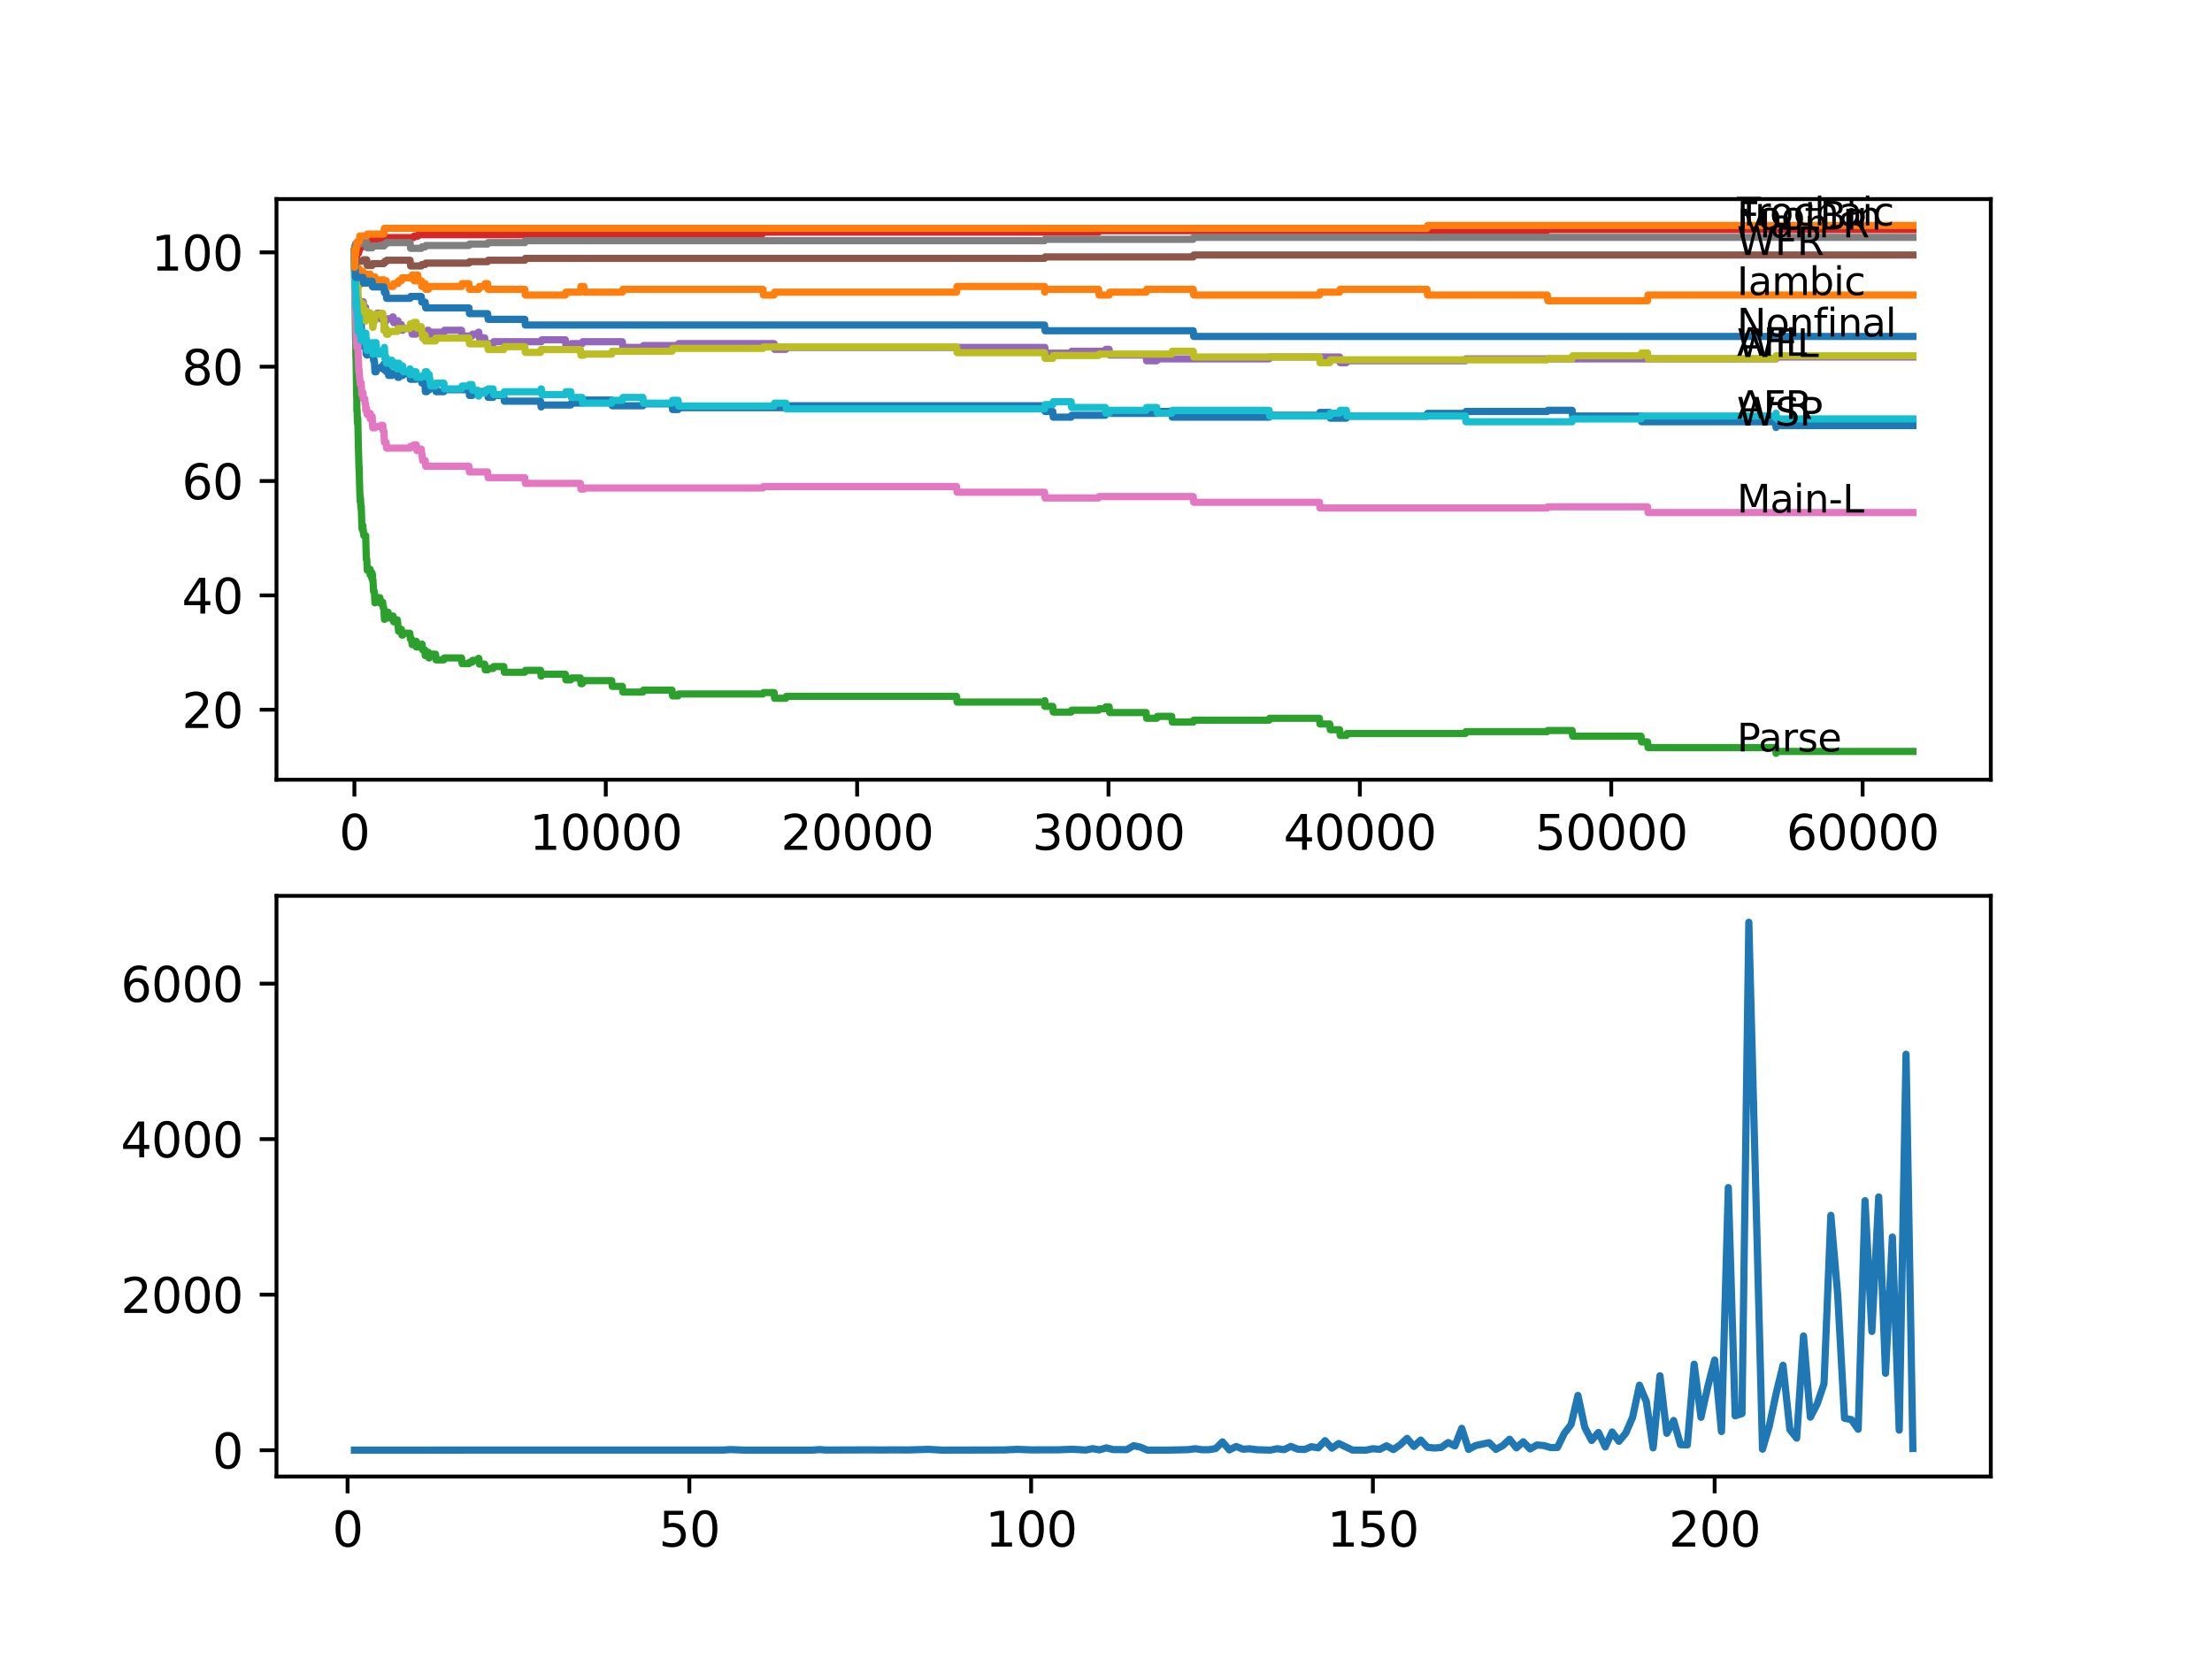 <?xml version="1.0" encoding="utf-8" standalone="no"?>
<!DOCTYPE svg PUBLIC "-//W3C//DTD SVG 1.1//EN"
  "http://www.w3.org/Graphics/SVG/1.1/DTD/svg11.dtd">
<svg xmlns:xlink="http://www.w3.org/1999/xlink" width="460.8pt" height="345.6pt" viewBox="0 0 460.8 345.6" xmlns="http://www.w3.org/2000/svg" version="1.1">
 <defs>
  <style type="text/css">*{stroke-linejoin: round; stroke-linecap: butt}</style>
 </defs>
 <g id="figure_1">
  <g id="patch_1">
   <path d="M 0 345.6 
L 460.8 345.6 
L 460.8 0 
L 0 0 
z
" style="fill: #ffffff"/>
  </g>
  <g id="axes_1">
   <g id="patch_2">
    <path d="M 57.6 162.432 
L 414.72 162.432 
L 414.72 41.472 
L 57.6 41.472 
z
" style="fill: #ffffff"/>
   </g>
   <g id="matplotlib.axis_1">
    <g id="xtick_1">
     <g id="line2d_1">
      <defs>
       <path id="mb18fe8b4d3" d="M 0 0 
L 0 3.5 
" style="stroke: #000000; stroke-width: 0.8"/>
      </defs>
      <g>
       <use xlink:href="#mb18fe8b4d3" x="73.827" y="162.432" style="stroke: #000000; stroke-width: 0.8"/>
      </g>
     </g>
     <g id="text_1">
      <!-- 0 -->
      <g transform="translate(70.646 177.03)scale(0.1 -0.1)">
       <defs>
        <path id="DejaVuSans-30" d="M 2034 4250 
Q 1547 4250 1301 3770 
Q 1056 3291 1056 2328 
Q 1056 1369 1301 889 
Q 1547 409 2034 409 
Q 2525 409 2770 889 
Q 3016 1369 3016 2328 
Q 3016 3291 2770 3770 
Q 2525 4250 2034 4250 
z
M 2034 4750 
Q 2819 4750 3233 4129 
Q 3647 3509 3647 2328 
Q 3647 1150 3233 529 
Q 2819 -91 2034 -91 
Q 1250 -91 836 529 
Q 422 1150 422 2328 
Q 422 3509 836 4129 
Q 1250 4750 2034 4750 
z
" transform="scale(0.016)"/>
       </defs>
       <use xlink:href="#DejaVuSans-30"/>
      </g>
     </g>
    </g>
    <g id="xtick_2">
     <g id="line2d_2">
      <g>
       <use xlink:href="#mb18fe8b4d3" x="126.192" y="162.432" style="stroke: #000000; stroke-width: 0.8"/>
      </g>
     </g>
     <g id="text_2">
      <!-- 10000 -->
      <g transform="translate(110.286 177.03)scale(0.1 -0.1)">
       <defs>
        <path id="DejaVuSans-31" d="M 794 531 
L 1825 531 
L 1825 4091 
L 703 3866 
L 703 4441 
L 1819 4666 
L 2450 4666 
L 2450 531 
L 3481 531 
L 3481 0 
L 794 0 
L 794 531 
z
" transform="scale(0.016)"/>
       </defs>
       <use xlink:href="#DejaVuSans-31"/>
       <use xlink:href="#DejaVuSans-30" x="63.623"/>
       <use xlink:href="#DejaVuSans-30" x="127.246"/>
       <use xlink:href="#DejaVuSans-30" x="190.869"/>
       <use xlink:href="#DejaVuSans-30" x="254.492"/>
      </g>
     </g>
    </g>
    <g id="xtick_3">
     <g id="line2d_3">
      <g>
       <use xlink:href="#mb18fe8b4d3" x="178.556" y="162.432" style="stroke: #000000; stroke-width: 0.8"/>
      </g>
     </g>
     <g id="text_3">
      <!-- 20000 -->
      <g transform="translate(162.65 177.03)scale(0.1 -0.1)">
       <defs>
        <path id="DejaVuSans-32" d="M 1228 531 
L 3431 531 
L 3431 0 
L 469 0 
L 469 531 
Q 828 903 1448 1529 
Q 2069 2156 2228 2338 
Q 2531 2678 2651 2914 
Q 2772 3150 2772 3378 
Q 2772 3750 2511 3984 
Q 2250 4219 1831 4219 
Q 1534 4219 1204 4116 
Q 875 4013 500 3803 
L 500 4441 
Q 881 4594 1212 4672 
Q 1544 4750 1819 4750 
Q 2544 4750 2975 4387 
Q 3406 4025 3406 3419 
Q 3406 3131 3298 2873 
Q 3191 2616 2906 2266 
Q 2828 2175 2409 1742 
Q 1991 1309 1228 531 
z
" transform="scale(0.016)"/>
       </defs>
       <use xlink:href="#DejaVuSans-32"/>
       <use xlink:href="#DejaVuSans-30" x="63.623"/>
       <use xlink:href="#DejaVuSans-30" x="127.246"/>
       <use xlink:href="#DejaVuSans-30" x="190.869"/>
       <use xlink:href="#DejaVuSans-30" x="254.492"/>
      </g>
     </g>
    </g>
    <g id="xtick_4">
     <g id="line2d_4">
      <g>
       <use xlink:href="#mb18fe8b4d3" x="230.921" y="162.432" style="stroke: #000000; stroke-width: 0.8"/>
      </g>
     </g>
     <g id="text_4">
      <!-- 30000 -->
      <g transform="translate(215.015 177.03)scale(0.1 -0.1)">
       <defs>
        <path id="DejaVuSans-33" d="M 2597 2516 
Q 3050 2419 3304 2112 
Q 3559 1806 3559 1356 
Q 3559 666 3084 287 
Q 2609 -91 1734 -91 
Q 1441 -91 1130 -33 
Q 819 25 488 141 
L 488 750 
Q 750 597 1062 519 
Q 1375 441 1716 441 
Q 2309 441 2620 675 
Q 2931 909 2931 1356 
Q 2931 1769 2642 2001 
Q 2353 2234 1838 2234 
L 1294 2234 
L 1294 2753 
L 1863 2753 
Q 2328 2753 2575 2939 
Q 2822 3125 2822 3475 
Q 2822 3834 2567 4026 
Q 2313 4219 1838 4219 
Q 1578 4219 1281 4162 
Q 984 4106 628 3988 
L 628 4550 
Q 988 4650 1302 4700 
Q 1616 4750 1894 4750 
Q 2613 4750 3031 4423 
Q 3450 4097 3450 3541 
Q 3450 3153 3228 2886 
Q 3006 2619 2597 2516 
z
" transform="scale(0.016)"/>
       </defs>
       <use xlink:href="#DejaVuSans-33"/>
       <use xlink:href="#DejaVuSans-30" x="63.623"/>
       <use xlink:href="#DejaVuSans-30" x="127.246"/>
       <use xlink:href="#DejaVuSans-30" x="190.869"/>
       <use xlink:href="#DejaVuSans-30" x="254.492"/>
      </g>
     </g>
    </g>
    <g id="xtick_5">
     <g id="line2d_5">
      <g>
       <use xlink:href="#mb18fe8b4d3" x="283.285" y="162.432" style="stroke: #000000; stroke-width: 0.8"/>
      </g>
     </g>
     <g id="text_5">
      <!-- 40000 -->
      <g transform="translate(267.379 177.03)scale(0.1 -0.1)">
       <defs>
        <path id="DejaVuSans-34" d="M 2419 4116 
L 825 1625 
L 2419 1625 
L 2419 4116 
z
M 2253 4666 
L 3047 4666 
L 3047 1625 
L 3713 1625 
L 3713 1100 
L 3047 1100 
L 3047 0 
L 2419 0 
L 2419 1100 
L 313 1100 
L 313 1709 
L 2253 4666 
z
" transform="scale(0.016)"/>
       </defs>
       <use xlink:href="#DejaVuSans-34"/>
       <use xlink:href="#DejaVuSans-30" x="63.623"/>
       <use xlink:href="#DejaVuSans-30" x="127.246"/>
       <use xlink:href="#DejaVuSans-30" x="190.869"/>
       <use xlink:href="#DejaVuSans-30" x="254.492"/>
      </g>
     </g>
    </g>
    <g id="xtick_6">
     <g id="line2d_6">
      <g>
       <use xlink:href="#mb18fe8b4d3" x="335.65" y="162.432" style="stroke: #000000; stroke-width: 0.8"/>
      </g>
     </g>
     <g id="text_6">
      <!-- 50000 -->
      <g transform="translate(319.744 177.03)scale(0.1 -0.1)">
       <defs>
        <path id="DejaVuSans-35" d="M 691 4666 
L 3169 4666 
L 3169 4134 
L 1269 4134 
L 1269 2991 
Q 1406 3038 1543 3061 
Q 1681 3084 1819 3084 
Q 2600 3084 3056 2656 
Q 3513 2228 3513 1497 
Q 3513 744 3044 326 
Q 2575 -91 1722 -91 
Q 1428 -91 1123 -41 
Q 819 9 494 109 
L 494 744 
Q 775 591 1075 516 
Q 1375 441 1709 441 
Q 2250 441 2565 725 
Q 2881 1009 2881 1497 
Q 2881 1984 2565 2268 
Q 2250 2553 1709 2553 
Q 1456 2553 1204 2497 
Q 953 2441 691 2322 
L 691 4666 
z
" transform="scale(0.016)"/>
       </defs>
       <use xlink:href="#DejaVuSans-35"/>
       <use xlink:href="#DejaVuSans-30" x="63.623"/>
       <use xlink:href="#DejaVuSans-30" x="127.246"/>
       <use xlink:href="#DejaVuSans-30" x="190.869"/>
       <use xlink:href="#DejaVuSans-30" x="254.492"/>
      </g>
     </g>
    </g>
    <g id="xtick_7">
     <g id="line2d_7">
      <g>
       <use xlink:href="#mb18fe8b4d3" x="388.014" y="162.432" style="stroke: #000000; stroke-width: 0.8"/>
      </g>
     </g>
     <g id="text_7">
      <!-- 60000 -->
      <g transform="translate(372.108 177.03)scale(0.1 -0.1)">
       <defs>
        <path id="DejaVuSans-36" d="M 2113 2584 
Q 1688 2584 1439 2293 
Q 1191 2003 1191 1497 
Q 1191 994 1439 701 
Q 1688 409 2113 409 
Q 2538 409 2786 701 
Q 3034 994 3034 1497 
Q 3034 2003 2786 2293 
Q 2538 2584 2113 2584 
z
M 3366 4563 
L 3366 3988 
Q 3128 4100 2886 4159 
Q 2644 4219 2406 4219 
Q 1781 4219 1451 3797 
Q 1122 3375 1075 2522 
Q 1259 2794 1537 2939 
Q 1816 3084 2150 3084 
Q 2853 3084 3261 2657 
Q 3669 2231 3669 1497 
Q 3669 778 3244 343 
Q 2819 -91 2113 -91 
Q 1303 -91 875 529 
Q 447 1150 447 2328 
Q 447 3434 972 4092 
Q 1497 4750 2381 4750 
Q 2619 4750 2861 4703 
Q 3103 4656 3366 4563 
z
" transform="scale(0.016)"/>
       </defs>
       <use xlink:href="#DejaVuSans-36"/>
       <use xlink:href="#DejaVuSans-30" x="63.623"/>
       <use xlink:href="#DejaVuSans-30" x="127.246"/>
       <use xlink:href="#DejaVuSans-30" x="190.869"/>
       <use xlink:href="#DejaVuSans-30" x="254.492"/>
      </g>
     </g>
    </g>
   </g>
   <g id="matplotlib.axis_2">
    <g id="ytick_1">
     <g id="line2d_8">
      <defs>
       <path id="mdabf567033" d="M 0 0 
L -3.5 0 
" style="stroke: #000000; stroke-width: 0.8"/>
      </defs>
      <g>
       <use xlink:href="#mdabf567033" x="57.6" y="147.843" style="stroke: #000000; stroke-width: 0.8"/>
      </g>
     </g>
     <g id="text_8">
      <!-- 20 -->
      <g transform="translate(37.875 151.642)scale(0.1 -0.1)">
       <use xlink:href="#DejaVuSans-32"/>
       <use xlink:href="#DejaVuSans-30" x="63.623"/>
      </g>
     </g>
    </g>
    <g id="ytick_2">
     <g id="line2d_9">
      <g>
       <use xlink:href="#mdabf567033" x="57.6" y="124.024" style="stroke: #000000; stroke-width: 0.8"/>
      </g>
     </g>
     <g id="text_9">
      <!-- 40 -->
      <g transform="translate(37.875 127.823)scale(0.1 -0.1)">
       <use xlink:href="#DejaVuSans-34"/>
       <use xlink:href="#DejaVuSans-30" x="63.623"/>
      </g>
     </g>
    </g>
    <g id="ytick_3">
     <g id="line2d_10">
      <g>
       <use xlink:href="#mdabf567033" x="57.6" y="100.205" style="stroke: #000000; stroke-width: 0.8"/>
      </g>
     </g>
     <g id="text_10">
      <!-- 60 -->
      <g transform="translate(37.875 104.005)scale(0.1 -0.1)">
       <use xlink:href="#DejaVuSans-36"/>
       <use xlink:href="#DejaVuSans-30" x="63.623"/>
      </g>
     </g>
    </g>
    <g id="ytick_4">
     <g id="line2d_11">
      <g>
       <use xlink:href="#mdabf567033" x="57.6" y="76.386" style="stroke: #000000; stroke-width: 0.8"/>
      </g>
     </g>
     <g id="text_11">
      <!-- 80 -->
      <g transform="translate(37.875 80.186)scale(0.1 -0.1)">
       <defs>
        <path id="DejaVuSans-38" d="M 2034 2216 
Q 1584 2216 1326 1975 
Q 1069 1734 1069 1313 
Q 1069 891 1326 650 
Q 1584 409 2034 409 
Q 2484 409 2743 651 
Q 3003 894 3003 1313 
Q 3003 1734 2745 1975 
Q 2488 2216 2034 2216 
z
M 1403 2484 
Q 997 2584 770 2862 
Q 544 3141 544 3541 
Q 544 4100 942 4425 
Q 1341 4750 2034 4750 
Q 2731 4750 3128 4425 
Q 3525 4100 3525 3541 
Q 3525 3141 3298 2862 
Q 3072 2584 2669 2484 
Q 3125 2378 3379 2068 
Q 3634 1759 3634 1313 
Q 3634 634 3220 271 
Q 2806 -91 2034 -91 
Q 1263 -91 848 271 
Q 434 634 434 1313 
Q 434 1759 690 2068 
Q 947 2378 1403 2484 
z
M 1172 3481 
Q 1172 3119 1398 2916 
Q 1625 2713 2034 2713 
Q 2441 2713 2670 2916 
Q 2900 3119 2900 3481 
Q 2900 3844 2670 4047 
Q 2441 4250 2034 4250 
Q 1625 4250 1398 4047 
Q 1172 3844 1172 3481 
z
" transform="scale(0.016)"/>
       </defs>
       <use xlink:href="#DejaVuSans-38"/>
       <use xlink:href="#DejaVuSans-30" x="63.623"/>
      </g>
     </g>
    </g>
    <g id="ytick_5">
     <g id="line2d_12">
      <g>
       <use xlink:href="#mdabf567033" x="57.6" y="52.568" style="stroke: #000000; stroke-width: 0.8"/>
      </g>
     </g>
     <g id="text_12">
      <!-- 100 -->
      <g transform="translate(31.512 56.367)scale(0.1 -0.1)">
       <use xlink:href="#DejaVuSans-31"/>
       <use xlink:href="#DejaVuSans-30" x="63.623"/>
       <use xlink:href="#DejaVuSans-30" x="127.246"/>
      </g>
     </g>
    </g>
   </g>
   <g id="line2d_13">
    <path d="M 73.833 52.369 
L 73.838 51.972 
L 73.88 56.339 
L 73.89 56.101 
L 73.896 56.101 
L 73.974 55.168 
L 73.927 56.458 
L 73.99 56.359 
L 74.121 61.381 
L 74.126 61.381 
L 74.142 60.388 
L 74.184 63.961 
L 74.199 63.961 
L 74.231 63.961 
L 74.299 62.572 
L 74.33 64.159 
L 74.451 66.74 
L 74.466 66.74 
L 74.602 64.517 
L 74.723 66.899 
L 74.739 66.899 
L 74.833 66.025 
L 74.838 67.216 
L 74.859 67.216 
L 74.875 68.407 
L 74.948 66.422 
L 74.964 66.422 
L 75 66.422 
L 75.032 66.025 
L 75.037 67.216 
L 75.105 66.819 
L 75.184 68.804 
L 75.22 68.407 
L 75.247 68.407 
L 75.283 67.812 
L 75.288 69.003 
L 75.351 69.003 
L 75.388 69.003 
L 75.409 70.194 
L 75.498 69.797 
L 75.608 69.797 
L 75.728 72.178 
L 75.974 72.178 
L 76.09 71.583 
L 76.179 71.583 
L 76.205 70.988 
L 76.268 73.766 
L 76.362 73.766 
L 76.425 72.774 
L 76.43 73.965 
L 76.467 73.965 
L 76.535 73.965 
L 76.65 73.727 
L 77.116 73.727 
L 77.231 73.488 
L 77.561 73.488 
L 77.682 72.695 
L 77.697 72.695 
L 77.818 75.076 
L 77.99 75.076 
L 78.111 77.458 
L 78.341 77.458 
L 78.457 77.061 
L 78.498 77.061 
L 78.614 76.664 
L 79.273 76.664 
L 79.389 76.426 
L 79.965 76.426 
L 79.986 75.831 
L 79.991 77.022 
L 80.069 77.022 
L 80.085 77.022 
L 80.205 76.228 
L 80.436 76.228 
L 80.478 77.419 
L 80.546 77.022 
L 80.844 77.022 
L 80.96 78.213 
L 81.64 78.213 
L 81.755 77.816 
L 82.578 77.816 
L 82.693 77.419 
L 82.771 77.419 
L 82.887 78.61 
L 83.101 78.61 
L 83.216 78.213 
L 83.902 78.213 
L 84.018 77.816 
L 85.374 77.816 
L 85.489 79.007 
L 86.662 79.007 
L 86.777 78.61 
L 87.767 78.61 
L 87.882 79.8 
L 87.924 79.8 
L 88.039 79.205 
L 88.49 79.205 
L 88.61 81.587 
L 88.924 81.587 
L 89.039 81.19 
L 89.416 81.19 
L 89.532 80.793 
L 89.6 80.793 
L 89.715 80.396 
L 90.731 80.396 
L 90.846 81.587 
L 92.464 81.587 
L 92.579 81.19 
L 97.685 81.19 
L 97.8 82.381 
L 98.339 82.381 
L 98.455 81.984 
L 99.533 81.984 
L 99.648 81.587 
L 101.575 81.587 
L 101.691 82.778 
L 102.727 82.778 
L 102.843 82.381 
L 104.948 82.381 
L 105.063 83.572 
L 112.603 83.572 
L 112.719 84.763 
L 112.76 84.763 
L 112.876 84.366 
L 118.908 84.366 
L 119.023 83.969 
L 121.28 83.969 
L 121.395 83.572 
L 121.636 83.572 
L 121.751 83.334 
L 127.428 83.334 
L 127.543 84.525 
L 133.926 84.525 
L 134.041 84.128 
L 139.995 84.128 
L 140.11 85.319 
L 141.252 85.319 
L 141.367 84.922 
L 163.716 84.922 
L 163.832 84.525 
L 217.599 84.525 
L 217.715 85.715 
L 219.306 85.715 
L 219.422 86.906 
L 223.134 86.906 
L 223.25 86.509 
L 230.245 86.509 
L 230.361 86.112 
L 240.975 86.112 
L 241.09 85.715 
L 244.091 85.715 
L 244.206 86.906 
L 264.382 86.906 
L 264.497 86.509 
L 274.855 86.509 
L 274.97 85.914 
L 277.007 85.914 
L 277.122 87.105 
L 280.473 87.105 
L 280.589 86.708 
L 297.272 86.708 
L 297.387 86.112 
L 305.268 86.112 
L 305.383 85.715 
L 322.323 85.715 
L 322.438 85.477 
L 327.502 85.477 
L 327.617 86.668 
L 341.855 86.668 
L 341.97 87.859 
L 369.87 87.859 
L 369.985 89.05 
L 370.1 88.653 
L 398.487 88.653 
L 398.487 88.653 
" clip-path="url(#p5a70d1a4ca)" style="fill: none; stroke: #1f77b4; stroke-width: 1.5; stroke-linecap: square"/>
   </g>
   <g id="line2d_14">
    <path d="M 73.833 52.568 
L 73.859 52.568 
L 73.979 56.994 
L 73.985 56.696 
L 74.006 56.696 
L 74.047 55.704 
L 74.079 57.49 
L 74.1 57.49 
L 74.115 58.681 
L 74.142 56.498 
L 74.21 57.689 
L 74.314 55.704 
L 74.325 56.895 
L 74.33 56.895 
L 74.388 58.681 
L 74.445 58.086 
L 74.466 58.086 
L 74.529 59.277 
L 74.576 58.284 
L 74.608 58.284 
L 74.739 55.902 
L 74.864 59.475 
L 74.87 59.475 
L 75 57.093 
L 75.069 57.093 
L 75.184 58.284 
L 75.247 58.284 
L 75.372 56.498 
L 75.566 56.498 
L 75.671 58.88 
L 75.681 58.284 
L 75.974 58.284 
L 76.09 57.689 
L 76.179 57.689 
L 76.184 57.093 
L 76.189 58.284 
L 76.289 57.689 
L 76.362 57.689 
L 76.477 57.093 
L 76.535 57.093 
L 76.65 58.284 
L 77.095 58.284 
L 77.116 57.093 
L 77.205 58.284 
L 77.367 58.284 
L 77.435 59.475 
L 77.477 58.88 
L 77.598 58.88 
L 77.713 57.689 
L 78.106 57.689 
L 78.221 58.88 
L 79.137 58.88 
L 79.252 58.284 
L 79.273 58.284 
L 79.389 59.475 
L 79.724 59.475 
L 79.839 58.284 
L 79.954 58.284 
L 79.965 59.475 
L 80.064 58.483 
L 80.436 58.483 
L 80.551 59.674 
L 81.897 59.674 
L 82.012 59.078 
L 82.918 59.078 
L 83.033 58.483 
L 83.614 58.483 
L 83.73 57.887 
L 85.735 57.887 
L 85.85 57.292 
L 86.154 57.292 
L 86.269 58.483 
L 86.72 58.483 
L 86.835 57.292 
L 87.029 57.292 
L 87.144 58.483 
L 87.767 58.483 
L 87.882 59.674 
L 87.924 59.674 
L 88.039 59.078 
L 88.573 59.078 
L 88.689 60.269 
L 89.238 60.269 
L 89.354 59.674 
L 96.15 59.674 
L 96.266 59.078 
L 97.685 59.078 
L 97.8 60.269 
L 99.753 60.269 
L 99.868 59.674 
L 100.978 59.674 
L 101.094 59.078 
L 101.575 59.078 
L 101.691 60.269 
L 109.325 60.269 
L 109.441 61.46 
L 117.772 61.46 
L 117.887 60.865 
L 120.908 60.865 
L 121.024 59.674 
L 121.636 59.674 
L 121.751 60.865 
L 129.643 60.865 
L 129.758 60.269 
L 158.935 60.269 
L 159.051 61.46 
L 161.25 61.46 
L 161.365 60.865 
L 199.267 60.865 
L 199.382 59.674 
L 217.599 59.674 
L 217.667 60.865 
L 217.709 60.269 
L 228.853 60.269 
L 228.968 61.46 
L 231.057 61.46 
L 231.172 60.865 
L 238.749 60.865 
L 238.865 60.269 
L 248.568 60.269 
L 248.683 61.46 
L 274.855 61.46 
L 274.97 60.865 
L 279.065 60.865 
L 279.18 60.269 
L 297.272 60.269 
L 297.387 61.46 
L 322.323 61.46 
L 322.438 62.651 
L 343.206 62.651 
L 343.321 61.46 
L 398.487 61.46 
L 398.487 61.46 
" clip-path="url(#p5a70d1a4ca)" style="fill: none; stroke: #ff7f0e; stroke-width: 1.5; stroke-linecap: square"/>
   </g>
   <g id="line2d_15">
    <path d="M 73.833 53.759 
L 73.838 53.362 
L 73.88 57.728 
L 73.896 57.331 
L 73.906 57.093 
L 73.927 60.666 
L 73.937 60.071 
L 74.074 70.809 
L 74.089 70.511 
L 74.1 70.511 
L 74.105 70.114 
L 74.142 74.481 
L 74.157 73.687 
L 74.304 82.818 
L 74.309 82.818 
L 74.325 82.024 
L 74.341 85.596 
L 74.383 85.398 
L 74.388 85.398 
L 74.466 88.177 
L 74.503 87.145 
L 74.529 87.145 
L 74.665 93.496 
L 74.671 93.496 
L 74.801 98.022 
L 74.817 98.022 
L 74.833 97.387 
L 74.864 99.769 
L 74.87 99.769 
L 74.995 103.738 
L 75 103.738 
L 75.032 103.341 
L 75.037 104.532 
L 75.105 103.838 
L 75.184 105.823 
L 75.22 105.426 
L 75.247 105.426 
L 75.372 108.998 
L 75.388 108.998 
L 75.409 110.189 
L 75.498 109.792 
L 75.566 109.792 
L 75.608 109.495 
L 75.613 110.686 
L 75.665 110.388 
L 75.671 110.388 
L 75.786 111.579 
L 76.179 111.579 
L 76.31 116.442 
L 76.393 116.442 
L 76.514 118.824 
L 76.535 118.824 
L 76.65 118.585 
L 77.095 118.585 
L 77.116 119.776 
L 77.21 119.538 
L 77.367 119.538 
L 77.435 119.241 
L 77.441 120.431 
L 77.462 120.431 
L 77.561 120.431 
L 77.598 119.637 
L 77.603 120.828 
L 77.666 120.828 
L 77.697 120.828 
L 77.818 123.21 
L 77.99 123.21 
L 78.106 125.592 
L 78.221 125.294 
L 78.341 125.294 
L 78.457 124.897 
L 78.498 124.897 
L 78.614 124.501 
L 79.137 124.501 
L 79.252 125.691 
L 79.273 125.691 
L 79.389 125.453 
L 79.724 125.453 
L 79.839 126.644 
L 79.965 126.644 
L 80.085 129.026 
L 80.205 128.232 
L 80.436 128.232 
L 80.556 127.537 
L 80.844 127.537 
L 80.96 128.728 
L 81.64 128.728 
L 81.755 128.331 
L 81.897 128.331 
L 82.012 129.522 
L 82.578 129.522 
L 82.693 129.125 
L 82.771 129.125 
L 82.887 130.316 
L 82.918 130.316 
L 83.033 131.507 
L 83.101 131.507 
L 83.216 131.11 
L 83.614 131.11 
L 83.73 132.301 
L 83.902 132.301 
L 84.018 131.904 
L 85.374 131.904 
L 85.489 133.095 
L 85.735 133.095 
L 85.85 134.286 
L 86.154 134.286 
L 86.269 133.988 
L 86.662 133.988 
L 86.72 133.591 
L 86.725 134.782 
L 86.762 134.782 
L 87.029 134.782 
L 87.144 134.485 
L 87.767 134.485 
L 87.882 134.187 
L 87.924 134.187 
L 88.039 135.378 
L 88.49 135.378 
L 88.573 136.569 
L 88.6 136.271 
L 88.924 136.271 
L 89.039 135.874 
L 89.238 135.874 
L 89.354 137.065 
L 89.416 137.065 
L 89.532 136.668 
L 89.6 136.668 
L 89.715 136.271 
L 90.731 136.271 
L 90.846 137.462 
L 92.464 137.462 
L 92.579 137.065 
L 96.15 137.065 
L 96.266 138.256 
L 97.685 138.256 
L 97.8 137.958 
L 98.339 137.958 
L 98.455 137.561 
L 99.533 137.561 
L 99.648 137.164 
L 99.753 137.164 
L 99.868 138.355 
L 100.978 138.355 
L 101.094 139.546 
L 101.575 139.546 
L 101.691 139.248 
L 102.727 139.248 
L 102.843 138.851 
L 104.948 138.851 
L 105.063 140.042 
L 109.325 140.042 
L 109.441 139.645 
L 112.603 139.645 
L 112.719 140.836 
L 112.76 140.836 
L 112.876 140.439 
L 117.772 140.439 
L 117.887 141.63 
L 118.908 141.63 
L 119.023 141.233 
L 120.908 141.233 
L 121.024 142.424 
L 121.28 142.424 
L 121.395 142.027 
L 121.636 142.027 
L 121.751 141.789 
L 127.428 141.789 
L 127.543 142.98 
L 129.643 142.98 
L 129.758 144.171 
L 133.926 144.171 
L 134.041 143.774 
L 139.995 143.774 
L 140.11 144.965 
L 141.252 144.965 
L 141.367 144.568 
L 158.935 144.568 
L 159.051 144.27 
L 161.25 144.27 
L 161.365 145.461 
L 163.716 145.461 
L 163.832 145.064 
L 199.267 145.064 
L 199.382 146.255 
L 217.599 146.255 
L 217.667 145.957 
L 217.673 147.148 
L 217.694 147.148 
L 219.306 147.148 
L 219.422 148.339 
L 223.134 148.339 
L 223.25 147.942 
L 228.853 147.942 
L 228.968 147.644 
L 230.245 147.644 
L 230.361 147.247 
L 231.057 147.247 
L 231.172 148.438 
L 238.749 148.438 
L 238.865 149.629 
L 240.975 149.629 
L 241.09 149.232 
L 244.091 149.232 
L 244.206 150.423 
L 248.568 150.423 
L 248.683 150.026 
L 264.382 150.026 
L 264.497 149.629 
L 274.855 149.629 
L 274.97 150.82 
L 277.007 150.82 
L 277.122 152.011 
L 279.065 152.011 
L 279.18 153.202 
L 280.473 153.202 
L 280.589 152.805 
L 305.268 152.805 
L 305.383 152.408 
L 322.323 152.408 
L 322.438 152.17 
L 327.502 152.17 
L 327.617 153.361 
L 341.855 153.361 
L 341.97 154.552 
L 343.206 154.552 
L 343.321 155.743 
L 369.87 155.743 
L 369.985 156.934 
L 370.1 156.537 
L 398.487 156.537 
L 398.487 156.537 
" clip-path="url(#p5a70d1a4ca)" style="fill: none; stroke: #2ca02c; stroke-width: 1.5; stroke-linecap: square"/>
   </g>
   <g id="line2d_16">
    <path d="M 73.833 52.369 
L 73.859 52.369 
L 73.927 51.893 
L 73.932 53.084 
L 73.953 53.084 
L 73.964 53.084 
L 74.084 52.607 
L 74.142 52.607 
L 74.246 52.31 
L 74.33 53.501 
L 74.356 53.203 
L 74.367 53.203 
L 74.487 52.766 
L 74.676 52.766 
L 74.796 52.23 
L 74.817 52.23 
L 74.938 51.694 
L 75.069 51.694 
L 75.184 51.397 
L 75.566 51.397 
L 75.681 51.099 
L 76.184 51.099 
L 76.299 50.801 
L 76.535 50.801 
L 76.65 50.563 
L 77.116 50.563 
L 77.231 50.325 
L 77.367 50.325 
L 77.483 50.027 
L 78.106 50.027 
L 78.221 49.729 
L 79.273 49.729 
L 79.389 49.491 
L 86.154 49.491 
L 86.269 49.193 
L 87.029 49.193 
L 87.144 48.896 
L 121.636 48.896 
L 121.751 48.657 
L 158.935 48.657 
L 159.051 48.36 
L 228.853 48.36 
L 228.968 48.062 
L 322.323 48.062 
L 322.438 47.824 
L 398.487 47.824 
L 398.487 47.824 
" clip-path="url(#p5a70d1a4ca)" style="fill: none; stroke: #d62728; stroke-width: 1.5; stroke-linecap: square"/>
   </g>
   <g id="line2d_17">
    <path d="M 73.833 52.568 
L 73.838 52.568 
L 73.953 57.53 
L 73.964 56.835 
L 73.979 56.597 
L 74.011 58.979 
L 74.021 58.185 
L 74.126 61.857 
L 74.142 61.46 
L 74.147 61.46 
L 74.21 60.269 
L 74.236 62.651 
L 74.241 62.651 
L 74.246 62.651 
L 74.335 61.46 
L 74.356 62.651 
L 74.367 62.651 
L 74.388 62.452 
L 74.393 63.643 
L 74.472 62.849 
L 74.477 62.849 
L 74.529 62.055 
L 74.54 64.437 
L 74.571 64.04 
L 74.582 64.04 
L 74.697 63.643 
L 74.828 63.643 
L 74.87 63.246 
L 74.885 65.231 
L 74.922 64.834 
L 75 64.834 
L 75.126 63.643 
L 75.184 63.643 
L 75.299 63.246 
L 75.409 63.246 
L 75.524 62.849 
L 75.671 62.849 
L 75.786 64.04 
L 76.179 64.04 
L 76.21 66.422 
L 76.294 65.628 
L 77.435 65.628 
L 77.551 66.819 
L 77.561 66.819 
L 77.682 66.025 
L 78.341 66.025 
L 78.457 65.628 
L 78.498 65.628 
L 78.614 65.231 
L 79.137 65.231 
L 79.252 66.422 
L 79.986 66.422 
L 80.085 67.613 
L 80.096 67.216 
L 80.143 67.216 
L 80.258 66.819 
L 80.478 66.819 
L 80.593 66.422 
L 81.64 66.422 
L 81.755 66.025 
L 81.897 66.025 
L 82.012 67.216 
L 82.578 67.216 
L 82.693 66.819 
L 82.918 66.819 
L 83.033 68.01 
L 83.101 68.01 
L 83.216 67.613 
L 83.614 67.613 
L 83.73 68.804 
L 83.902 68.804 
L 84.018 68.407 
L 85.735 68.407 
L 85.85 69.598 
L 86.662 69.598 
L 86.777 69.201 
L 88.924 69.201 
L 89.039 68.804 
L 89.238 68.804 
L 89.354 69.995 
L 89.416 69.995 
L 89.532 69.598 
L 89.6 69.598 
L 89.715 69.201 
L 92.464 69.201 
L 92.579 68.804 
L 96.15 68.804 
L 96.266 69.995 
L 98.339 69.995 
L 98.455 69.598 
L 99.533 69.598 
L 99.648 69.201 
L 99.753 69.201 
L 99.868 70.392 
L 100.978 70.392 
L 101.094 71.583 
L 102.727 71.583 
L 102.843 71.186 
L 112.76 71.186 
L 112.876 70.789 
L 117.772 70.789 
L 117.887 71.98 
L 118.908 71.98 
L 119.023 71.583 
L 121.28 71.583 
L 121.395 71.186 
L 129.643 71.186 
L 129.758 72.377 
L 133.926 72.377 
L 134.041 71.98 
L 141.252 71.98 
L 141.367 71.583 
L 161.25 71.583 
L 161.365 72.774 
L 163.716 72.774 
L 163.832 72.377 
L 217.667 72.377 
L 217.783 73.568 
L 223.134 73.568 
L 223.25 73.171 
L 230.245 73.171 
L 230.361 72.774 
L 231.057 72.774 
L 231.172 73.965 
L 238.749 73.965 
L 238.865 75.156 
L 240.975 75.156 
L 241.09 74.759 
L 264.382 74.759 
L 264.497 74.362 
L 279.065 74.362 
L 279.18 75.553 
L 280.473 75.553 
L 280.589 75.156 
L 305.268 75.156 
L 305.383 74.759 
L 369.985 74.759 
L 370.1 74.362 
L 398.487 74.362 
L 398.487 74.362 
" clip-path="url(#p5a70d1a4ca)" style="fill: none; stroke: #9467bd; stroke-width: 1.5; stroke-linecap: square"/>
   </g>
   <g id="line2d_18">
    <path d="M 73.833 53.759 
L 73.848 53.759 
L 73.875 53.362 
L 73.885 55.743 
L 73.937 55.108 
L 73.979 55.108 
L 74.1 54.414 
L 75.634 54.414 
L 75.749 54.116 
L 76.393 54.116 
L 76.509 55.307 
L 77.53 55.307 
L 77.645 54.91 
L 79.98 54.91 
L 80.096 54.513 
L 80.436 54.513 
L 80.551 54.215 
L 85.426 54.215 
L 85.541 55.406 
L 87.767 55.406 
L 87.882 55.108 
L 88.573 55.108 
L 88.689 54.811 
L 97.685 54.811 
L 97.8 54.513 
L 101.575 54.513 
L 101.691 54.215 
L 109.325 54.215 
L 109.441 53.818 
L 217.599 53.818 
L 217.715 53.52 
L 248.568 53.52 
L 248.683 53.123 
L 398.487 53.123 
L 398.487 53.123 
" clip-path="url(#p5a70d1a4ca)" style="fill: none; stroke: #8c564b; stroke-width: 1.5; stroke-linecap: square"/>
   </g>
   <g id="line2d_19">
    <path d="M 73.833 53.759 
L 73.99 64.556 
L 74.047 64.556 
L 74.079 64.318 
L 74.084 65.509 
L 74.121 65.509 
L 74.252 71.166 
L 74.257 71.166 
L 74.33 72.357 
L 74.367 72.059 
L 74.487 71.623 
L 74.534 71.623 
L 74.66 75.196 
L 74.671 75.196 
L 74.739 77.28 
L 74.786 77.041 
L 74.796 77.041 
L 74.911 78.887 
L 74.943 78.887 
L 75.058 80.078 
L 75.069 80.078 
L 75.184 79.781 
L 75.247 79.781 
L 75.367 82.163 
L 75.566 82.163 
L 75.634 81.865 
L 75.639 83.056 
L 75.66 83.056 
L 75.974 83.056 
L 76.09 84.247 
L 76.179 84.247 
L 76.184 85.438 
L 76.289 85.14 
L 76.362 85.14 
L 76.477 86.331 
L 76.535 86.331 
L 76.65 86.093 
L 77.095 86.093 
L 77.116 87.284 
L 77.21 87.045 
L 77.367 87.045 
L 77.483 86.748 
L 77.53 86.748 
L 77.65 89.13 
L 78.106 89.13 
L 78.221 88.832 
L 79.273 88.832 
L 79.389 88.594 
L 79.724 88.594 
L 79.839 89.785 
L 79.965 89.785 
L 80.085 92.166 
L 80.436 92.166 
L 80.551 93.357 
L 85.426 93.357 
L 85.541 92.96 
L 86.154 92.96 
L 86.269 92.663 
L 86.72 92.663 
L 86.835 93.854 
L 87.029 93.854 
L 87.144 93.556 
L 87.767 93.556 
L 87.882 94.747 
L 87.924 94.747 
L 88.039 95.938 
L 88.573 95.938 
L 88.689 97.129 
L 97.685 97.129 
L 97.8 98.32 
L 101.575 98.32 
L 101.691 99.511 
L 109.325 99.511 
L 109.441 100.702 
L 120.908 100.702 
L 121.024 101.892 
L 121.636 101.892 
L 121.751 101.654 
L 158.935 101.654 
L 159.051 101.357 
L 199.267 101.357 
L 199.382 102.547 
L 217.599 102.547 
L 217.715 103.738 
L 228.853 103.738 
L 228.968 103.441 
L 248.568 103.441 
L 248.683 104.632 
L 274.855 104.632 
L 274.97 105.823 
L 322.323 105.823 
L 322.438 105.584 
L 343.206 105.584 
L 343.321 106.775 
L 398.487 106.775 
L 398.487 106.775 
" clip-path="url(#p5a70d1a4ca)" style="fill: none; stroke: #e377c2; stroke-width: 1.5; stroke-linecap: square"/>
   </g>
   <g id="line2d_20">
    <path d="M 73.833 52.369 
L 73.88 51.277 
L 73.885 52.468 
L 73.953 51.436 
L 73.979 51.436 
L 74.1 50.741 
L 75.634 50.741 
L 75.749 50.444 
L 76.393 50.444 
L 76.509 51.635 
L 77.53 51.635 
L 77.645 51.238 
L 79.98 51.238 
L 80.096 50.841 
L 80.436 50.841 
L 80.551 50.543 
L 85.426 50.543 
L 85.541 51.734 
L 87.767 51.734 
L 87.882 51.436 
L 88.573 51.436 
L 88.689 51.138 
L 97.685 51.138 
L 97.8 50.841 
L 101.575 50.841 
L 101.691 50.543 
L 109.325 50.543 
L 109.441 50.146 
L 217.599 50.146 
L 217.715 49.848 
L 248.568 49.848 
L 248.683 49.451 
L 398.487 49.451 
L 398.487 49.451 
" clip-path="url(#p5a70d1a4ca)" style="fill: none; stroke: #7f7f7f; stroke-width: 1.5; stroke-linecap: square"/>
   </g>
   <g id="line2d_21">
    <path d="M 73.833 52.369 
L 73.964 59.535 
L 73.974 59.296 
L 74.079 57.47 
L 73.985 59.892 
L 74.089 58.661 
L 74.105 58.661 
L 74.121 57.669 
L 74.168 60.348 
L 74.21 59.157 
L 74.231 59.157 
L 74.299 62.73 
L 74.346 61.242 
L 74.367 61.242 
L 74.519 59.614 
L 74.534 59.614 
L 74.65 62.591 
L 74.655 61.996 
L 74.671 61.996 
L 74.718 64.08 
L 74.786 63.246 
L 74.796 63.246 
L 74.817 64.437 
L 74.864 62.71 
L 74.906 63.901 
L 74.943 63.901 
L 75.032 65.092 
L 75.053 64.497 
L 75.069 64.497 
L 75.205 63.008 
L 75.247 63.008 
L 75.283 65.39 
L 75.362 64.795 
L 75.388 64.795 
L 75.503 64.199 
L 75.566 64.199 
L 75.634 63.306 
L 75.639 64.497 
L 75.671 64.497 
L 75.974 64.497 
L 76.09 65.688 
L 76.179 65.688 
L 76.184 66.879 
L 76.268 64.795 
L 76.283 64.795 
L 76.362 64.795 
L 76.425 65.986 
L 76.472 65.39 
L 76.535 65.39 
L 76.65 65.152 
L 77.095 65.152 
L 77.116 66.343 
L 77.21 66.105 
L 77.367 66.105 
L 77.483 65.807 
L 77.53 65.807 
L 77.65 68.189 
L 77.697 68.189 
L 77.818 66.998 
L 77.99 66.998 
L 78.111 65.509 
L 79.273 65.509 
L 79.389 65.271 
L 79.724 65.271 
L 79.839 66.462 
L 79.965 66.462 
L 79.986 68.844 
L 80.08 68.447 
L 80.436 68.447 
L 80.551 69.638 
L 80.844 69.638 
L 80.96 69.042 
L 82.771 69.042 
L 82.887 68.447 
L 85.374 68.447 
L 85.489 67.454 
L 86.154 67.454 
L 86.269 67.157 
L 86.72 67.157 
L 86.835 68.348 
L 87.029 68.348 
L 87.144 68.05 
L 87.767 68.05 
L 87.882 69.241 
L 87.924 69.241 
L 88.039 70.432 
L 88.49 70.432 
L 88.573 69.836 
L 88.579 71.027 
L 88.594 71.027 
L 90.731 71.027 
L 90.846 70.432 
L 97.685 70.432 
L 97.8 71.623 
L 101.575 71.623 
L 101.691 72.814 
L 104.948 72.814 
L 105.063 72.218 
L 109.325 72.218 
L 109.441 73.409 
L 112.603 73.409 
L 112.719 72.814 
L 120.908 72.814 
L 121.024 74.005 
L 121.636 74.005 
L 121.751 73.766 
L 127.428 73.766 
L 127.543 73.171 
L 139.995 73.171 
L 140.11 72.575 
L 158.935 72.575 
L 159.051 72.278 
L 199.267 72.278 
L 199.382 73.469 
L 217.599 73.469 
L 217.715 74.66 
L 219.306 74.66 
L 219.422 74.064 
L 228.853 74.064 
L 228.968 73.766 
L 244.091 73.766 
L 244.206 73.171 
L 248.568 73.171 
L 248.683 74.362 
L 274.855 74.362 
L 274.97 75.553 
L 277.007 75.553 
L 277.122 74.957 
L 322.323 74.957 
L 322.438 74.719 
L 327.502 74.719 
L 327.617 74.124 
L 341.855 74.124 
L 341.97 73.528 
L 343.206 73.528 
L 343.321 74.719 
L 369.87 74.719 
L 369.985 74.124 
L 398.487 74.124 
L 398.487 74.124 
" clip-path="url(#p5a70d1a4ca)" style="fill: none; stroke: #bcbd22; stroke-width: 1.5; stroke-linecap: square"/>
   </g>
   <g id="line2d_22">
    <path d="M 73.833 53.759 
L 73.864 53.322 
L 73.969 60.071 
L 73.974 60.071 
L 74.011 57.391 
L 74.079 60.567 
L 74.084 60.17 
L 74.1 60.17 
L 74.173 64.239 
L 74.22 62.452 
L 74.231 62.452 
L 74.246 62.055 
L 74.314 63.842 
L 74.32 63.842 
L 74.424 65.926 
L 74.341 63.544 
L 74.435 65.331 
L 74.477 65.331 
L 74.602 69.102 
L 74.728 67.018 
L 74.822 67.018 
L 74.875 66.124 
L 74.833 67.911 
L 74.917 67.911 
L 75 67.911 
L 75.121 70.293 
L 75.142 70.293 
L 75.184 69.697 
L 75.189 70.888 
L 75.247 70.888 
L 75.283 70.888 
L 75.404 69.697 
L 75.409 69.697 
L 75.524 70.888 
L 75.608 70.888 
L 75.728 69.4 
L 75.974 69.4 
L 76.09 70.591 
L 76.2 70.591 
L 76.21 69.4 
L 76.221 71.781 
L 76.31 70.591 
L 76.362 70.591 
L 76.425 72.972 
L 76.477 72.377 
L 77.435 72.377 
L 77.551 71.384 
L 77.561 71.384 
L 77.682 73.766 
L 77.697 73.766 
L 77.818 72.575 
L 77.99 72.575 
L 78.111 71.384 
L 78.341 71.384 
L 78.457 72.575 
L 78.498 72.575 
L 78.614 73.766 
L 79.137 73.766 
L 79.252 73.171 
L 79.98 73.171 
L 80.085 72.377 
L 80.205 74.759 
L 80.436 74.759 
L 80.478 74.461 
L 80.483 75.652 
L 80.53 75.652 
L 80.844 75.652 
L 80.96 75.057 
L 81.64 75.057 
L 81.755 76.248 
L 81.897 76.248 
L 82.012 75.652 
L 82.578 75.652 
L 82.693 76.843 
L 82.771 76.843 
L 82.887 76.248 
L 82.918 76.248 
L 83.033 75.652 
L 83.101 75.652 
L 83.216 76.843 
L 83.614 76.843 
L 83.73 76.248 
L 83.902 76.248 
L 84.018 77.438 
L 85.374 77.438 
L 85.426 76.843 
L 85.431 78.034 
L 85.479 78.034 
L 85.735 78.034 
L 85.85 77.438 
L 86.662 77.438 
L 86.777 78.629 
L 87.767 78.629 
L 87.882 78.332 
L 88.49 78.332 
L 88.605 77.438 
L 88.924 77.438 
L 89.039 78.629 
L 89.238 78.629 
L 89.354 78.034 
L 89.416 78.034 
L 89.532 79.225 
L 89.6 79.225 
L 89.715 80.416 
L 90.731 80.416 
L 90.846 79.82 
L 92.464 79.82 
L 92.579 81.011 
L 96.15 81.011 
L 96.266 80.416 
L 97.685 80.416 
L 97.8 80.118 
L 98.339 80.118 
L 98.455 81.309 
L 99.533 81.309 
L 99.648 82.5 
L 99.753 82.5 
L 99.868 81.904 
L 100.978 81.904 
L 101.094 81.309 
L 101.575 81.309 
L 101.691 81.011 
L 102.727 81.011 
L 102.843 82.202 
L 104.948 82.202 
L 105.063 81.607 
L 112.603 81.607 
L 112.719 81.011 
L 112.76 81.011 
L 112.876 82.202 
L 117.772 82.202 
L 117.887 81.607 
L 118.908 81.607 
L 119.023 82.798 
L 121.28 82.798 
L 121.395 83.989 
L 127.428 83.989 
L 127.543 83.393 
L 129.643 83.393 
L 129.758 82.798 
L 133.926 82.798 
L 134.041 83.989 
L 139.995 83.989 
L 140.11 83.393 
L 141.252 83.393 
L 141.367 84.584 
L 161.25 84.584 
L 161.365 83.989 
L 163.716 83.989 
L 163.832 85.18 
L 217.599 85.18 
L 217.725 84.286 
L 219.306 84.286 
L 219.422 83.691 
L 223.134 83.691 
L 223.25 84.882 
L 230.245 84.882 
L 230.361 86.073 
L 231.057 86.073 
L 231.172 85.477 
L 238.749 85.477 
L 238.865 84.882 
L 240.975 84.882 
L 241.09 86.073 
L 244.091 86.073 
L 244.206 85.477 
L 264.382 85.477 
L 264.497 86.668 
L 277.007 86.668 
L 277.122 86.073 
L 279.065 86.073 
L 279.18 85.477 
L 280.473 85.477 
L 280.589 86.668 
L 305.268 86.668 
L 305.383 87.859 
L 327.502 87.859 
L 327.617 87.264 
L 341.855 87.264 
L 341.97 86.668 
L 369.87 86.668 
L 369.985 86.073 
L 370.1 87.264 
L 398.487 87.264 
L 398.487 87.264 
" clip-path="url(#p5a70d1a4ca)" style="fill: none; stroke: #17becf; stroke-width: 1.5; stroke-linecap: square"/>
   </g>
   <g id="line2d_23">
    <path d="M 73.833 52.369 
L 73.848 52.369 
L 73.969 55.406 
L 73.979 55.406 
L 74.1 57.788 
L 75.634 57.788 
L 75.749 58.979 
L 76.393 58.979 
L 76.509 58.582 
L 77.53 58.582 
L 77.645 59.773 
L 79.98 59.773 
L 80.096 60.964 
L 80.436 60.964 
L 80.551 62.155 
L 85.426 62.155 
L 85.541 61.758 
L 87.767 61.758 
L 87.882 62.949 
L 88.573 62.949 
L 88.689 64.14 
L 97.685 64.14 
L 97.8 65.331 
L 101.575 65.331 
L 101.691 66.521 
L 109.325 66.521 
L 109.441 67.712 
L 217.599 67.712 
L 217.715 68.903 
L 248.568 68.903 
L 248.683 70.094 
L 398.487 70.094 
L 398.487 70.094 
" clip-path="url(#p5a70d1a4ca)" style="fill: none; stroke: #1f77b4; stroke-width: 1.5; stroke-linecap: square"/>
   </g>
   <g id="line2d_24">
    <path d="M 73.833 52.369 
L 73.859 52.369 
L 73.875 52.131 
L 73.896 54.513 
L 73.901 55.704 
L 73.958 53.024 
L 73.995 53.024 
L 74.074 53.024 
L 74.21 51.535 
L 74.314 51.535 
L 74.43 50.345 
L 74.843 50.345 
L 74.959 49.154 
L 76.393 49.154 
L 76.509 48.757 
L 79.954 48.757 
L 80.069 47.566 
L 297.272 47.566 
L 297.387 46.97 
L 398.487 46.97 
L 398.487 46.97 
" clip-path="url(#p5a70d1a4ca)" style="fill: none; stroke: #ff7f0e; stroke-width: 1.5; stroke-linecap: square"/>
   </g>
   <g id="patch_3">
    <path d="M 57.6 162.432 
L 57.6 41.472 
" style="fill: none; stroke: #000000; stroke-width: 0.8; stroke-linejoin: miter; stroke-linecap: square"/>
   </g>
   <g id="patch_4">
    <path d="M 414.72 162.432 
L 414.72 41.472 
" style="fill: none; stroke: #000000; stroke-width: 0.8; stroke-linejoin: miter; stroke-linecap: square"/>
   </g>
   <g id="patch_5">
    <path d="M 57.6 162.432 
L 414.72 162.432 
" style="fill: none; stroke: #000000; stroke-width: 0.8; stroke-linejoin: miter; stroke-linecap: square"/>
   </g>
   <g id="patch_6">
    <path d="M 57.6 41.472 
L 414.72 41.472 
" style="fill: none; stroke: #000000; stroke-width: 0.8; stroke-linejoin: miter; stroke-linecap: square"/>
   </g>
   <g id="text_13">
    <!-- WSP -->
    <g transform="translate(361.832 88.653)scale(0.08 -0.08)">
     <defs>
      <path id="DejaVuSans-57" d="M 213 4666 
L 850 4666 
L 1831 722 
L 2809 4666 
L 3519 4666 
L 4500 722 
L 5478 4666 
L 6119 4666 
L 4947 0 
L 4153 0 
L 3169 4050 
L 2175 0 
L 1381 0 
L 213 4666 
z
" transform="scale(0.016)"/>
      <path id="DejaVuSans-53" d="M 3425 4513 
L 3425 3897 
Q 3066 4069 2747 4153 
Q 2428 4238 2131 4238 
Q 1616 4238 1336 4038 
Q 1056 3838 1056 3469 
Q 1056 3159 1242 3001 
Q 1428 2844 1947 2747 
L 2328 2669 
Q 3034 2534 3370 2195 
Q 3706 1856 3706 1288 
Q 3706 609 3251 259 
Q 2797 -91 1919 -91 
Q 1588 -91 1214 -16 
Q 841 59 441 206 
L 441 856 
Q 825 641 1194 531 
Q 1563 422 1919 422 
Q 2459 422 2753 634 
Q 3047 847 3047 1241 
Q 3047 1584 2836 1778 
Q 2625 1972 2144 2069 
L 1759 2144 
Q 1053 2284 737 2584 
Q 422 2884 422 3419 
Q 422 4038 858 4394 
Q 1294 4750 2059 4750 
Q 2388 4750 2728 4690 
Q 3069 4631 3425 4513 
z
" transform="scale(0.016)"/>
      <path id="DejaVuSans-50" d="M 1259 4147 
L 1259 2394 
L 2053 2394 
Q 2494 2394 2734 2622 
Q 2975 2850 2975 3272 
Q 2975 3691 2734 3919 
Q 2494 4147 2053 4147 
L 1259 4147 
z
M 628 4666 
L 2053 4666 
Q 2838 4666 3239 4311 
Q 3641 3956 3641 3272 
Q 3641 2581 3239 2228 
Q 2838 1875 2053 1875 
L 1259 1875 
L 1259 0 
L 628 0 
L 628 4666 
z
" transform="scale(0.016)"/>
     </defs>
     <use xlink:href="#DejaVuSans-57"/>
     <use xlink:href="#DejaVuSans-53" x="98.877"/>
     <use xlink:href="#DejaVuSans-50" x="162.354"/>
    </g>
   </g>
   <g id="text_14">
    <!-- Iambic -->
    <g transform="translate(361.832 61.46)scale(0.08 -0.08)">
     <defs>
      <path id="DejaVuSans-49" d="M 628 4666 
L 1259 4666 
L 1259 0 
L 628 0 
L 628 4666 
z
" transform="scale(0.016)"/>
      <path id="DejaVuSans-61" d="M 2194 1759 
Q 1497 1759 1228 1600 
Q 959 1441 959 1056 
Q 959 750 1161 570 
Q 1363 391 1709 391 
Q 2188 391 2477 730 
Q 2766 1069 2766 1631 
L 2766 1759 
L 2194 1759 
z
M 3341 1997 
L 3341 0 
L 2766 0 
L 2766 531 
Q 2569 213 2275 61 
Q 1981 -91 1556 -91 
Q 1019 -91 701 211 
Q 384 513 384 1019 
Q 384 1609 779 1909 
Q 1175 2209 1959 2209 
L 2766 2209 
L 2766 2266 
Q 2766 2663 2505 2880 
Q 2244 3097 1772 3097 
Q 1472 3097 1187 3025 
Q 903 2953 641 2809 
L 641 3341 
Q 956 3463 1253 3523 
Q 1550 3584 1831 3584 
Q 2591 3584 2966 3190 
Q 3341 2797 3341 1997 
z
" transform="scale(0.016)"/>
      <path id="DejaVuSans-6d" d="M 3328 2828 
Q 3544 3216 3844 3400 
Q 4144 3584 4550 3584 
Q 5097 3584 5394 3201 
Q 5691 2819 5691 2113 
L 5691 0 
L 5113 0 
L 5113 2094 
Q 5113 2597 4934 2840 
Q 4756 3084 4391 3084 
Q 3944 3084 3684 2787 
Q 3425 2491 3425 1978 
L 3425 0 
L 2847 0 
L 2847 2094 
Q 2847 2600 2669 2842 
Q 2491 3084 2119 3084 
Q 1678 3084 1418 2786 
Q 1159 2488 1159 1978 
L 1159 0 
L 581 0 
L 581 3500 
L 1159 3500 
L 1159 2956 
Q 1356 3278 1631 3431 
Q 1906 3584 2284 3584 
Q 2666 3584 2933 3390 
Q 3200 3197 3328 2828 
z
" transform="scale(0.016)"/>
      <path id="DejaVuSans-62" d="M 3116 1747 
Q 3116 2381 2855 2742 
Q 2594 3103 2138 3103 
Q 1681 3103 1420 2742 
Q 1159 2381 1159 1747 
Q 1159 1113 1420 752 
Q 1681 391 2138 391 
Q 2594 391 2855 752 
Q 3116 1113 3116 1747 
z
M 1159 2969 
Q 1341 3281 1617 3432 
Q 1894 3584 2278 3584 
Q 2916 3584 3314 3078 
Q 3713 2572 3713 1747 
Q 3713 922 3314 415 
Q 2916 -91 2278 -91 
Q 1894 -91 1617 61 
Q 1341 213 1159 525 
L 1159 0 
L 581 0 
L 581 4863 
L 1159 4863 
L 1159 2969 
z
" transform="scale(0.016)"/>
      <path id="DejaVuSans-69" d="M 603 3500 
L 1178 3500 
L 1178 0 
L 603 0 
L 603 3500 
z
M 603 4863 
L 1178 4863 
L 1178 4134 
L 603 4134 
L 603 4863 
z
" transform="scale(0.016)"/>
      <path id="DejaVuSans-63" d="M 3122 3366 
L 3122 2828 
Q 2878 2963 2633 3030 
Q 2388 3097 2138 3097 
Q 1578 3097 1268 2742 
Q 959 2388 959 1747 
Q 959 1106 1268 751 
Q 1578 397 2138 397 
Q 2388 397 2633 464 
Q 2878 531 3122 666 
L 3122 134 
Q 2881 22 2623 -34 
Q 2366 -91 2075 -91 
Q 1284 -91 818 406 
Q 353 903 353 1747 
Q 353 2603 823 3093 
Q 1294 3584 2113 3584 
Q 2378 3584 2631 3529 
Q 2884 3475 3122 3366 
z
" transform="scale(0.016)"/>
     </defs>
     <use xlink:href="#DejaVuSans-49"/>
     <use xlink:href="#DejaVuSans-61" x="29.492"/>
     <use xlink:href="#DejaVuSans-6d" x="90.771"/>
     <use xlink:href="#DejaVuSans-62" x="188.184"/>
     <use xlink:href="#DejaVuSans-69" x="251.66"/>
     <use xlink:href="#DejaVuSans-63" x="279.443"/>
    </g>
   </g>
   <g id="text_15">
    <!-- Parse -->
    <g transform="translate(361.832 156.537)scale(0.08 -0.08)">
     <defs>
      <path id="DejaVuSans-72" d="M 2631 2963 
Q 2534 3019 2420 3045 
Q 2306 3072 2169 3072 
Q 1681 3072 1420 2755 
Q 1159 2438 1159 1844 
L 1159 0 
L 581 0 
L 581 3500 
L 1159 3500 
L 1159 2956 
Q 1341 3275 1631 3429 
Q 1922 3584 2338 3584 
Q 2397 3584 2469 3576 
Q 2541 3569 2628 3553 
L 2631 2963 
z
" transform="scale(0.016)"/>
      <path id="DejaVuSans-73" d="M 2834 3397 
L 2834 2853 
Q 2591 2978 2328 3040 
Q 2066 3103 1784 3103 
Q 1356 3103 1142 2972 
Q 928 2841 928 2578 
Q 928 2378 1081 2264 
Q 1234 2150 1697 2047 
L 1894 2003 
Q 2506 1872 2764 1633 
Q 3022 1394 3022 966 
Q 3022 478 2636 193 
Q 2250 -91 1575 -91 
Q 1294 -91 989 -36 
Q 684 19 347 128 
L 347 722 
Q 666 556 975 473 
Q 1284 391 1588 391 
Q 1994 391 2212 530 
Q 2431 669 2431 922 
Q 2431 1156 2273 1281 
Q 2116 1406 1581 1522 
L 1381 1569 
Q 847 1681 609 1914 
Q 372 2147 372 2553 
Q 372 3047 722 3315 
Q 1072 3584 1716 3584 
Q 2034 3584 2315 3537 
Q 2597 3491 2834 3397 
z
" transform="scale(0.016)"/>
      <path id="DejaVuSans-65" d="M 3597 1894 
L 3597 1613 
L 953 1613 
Q 991 1019 1311 708 
Q 1631 397 2203 397 
Q 2534 397 2845 478 
Q 3156 559 3463 722 
L 3463 178 
Q 3153 47 2828 -22 
Q 2503 -91 2169 -91 
Q 1331 -91 842 396 
Q 353 884 353 1716 
Q 353 2575 817 3079 
Q 1281 3584 2069 3584 
Q 2775 3584 3186 3129 
Q 3597 2675 3597 1894 
z
M 3022 2063 
Q 3016 2534 2758 2815 
Q 2500 3097 2075 3097 
Q 1594 3097 1305 2825 
Q 1016 2553 972 2059 
L 3022 2063 
z
" transform="scale(0.016)"/>
     </defs>
     <use xlink:href="#DejaVuSans-50"/>
     <use xlink:href="#DejaVuSans-61" x="55.803"/>
     <use xlink:href="#DejaVuSans-72" x="117.082"/>
     <use xlink:href="#DejaVuSans-73" x="158.195"/>
     <use xlink:href="#DejaVuSans-65" x="210.295"/>
    </g>
   </g>
   <g id="text_16">
    <!-- FootBin -->
    <g transform="translate(361.832 47.824)scale(0.08 -0.08)">
     <defs>
      <path id="DejaVuSans-46" d="M 628 4666 
L 3309 4666 
L 3309 4134 
L 1259 4134 
L 1259 2759 
L 3109 2759 
L 3109 2228 
L 1259 2228 
L 1259 0 
L 628 0 
L 628 4666 
z
" transform="scale(0.016)"/>
      <path id="DejaVuSans-6f" d="M 1959 3097 
Q 1497 3097 1228 2736 
Q 959 2375 959 1747 
Q 959 1119 1226 758 
Q 1494 397 1959 397 
Q 2419 397 2687 759 
Q 2956 1122 2956 1747 
Q 2956 2369 2687 2733 
Q 2419 3097 1959 3097 
z
M 1959 3584 
Q 2709 3584 3137 3096 
Q 3566 2609 3566 1747 
Q 3566 888 3137 398 
Q 2709 -91 1959 -91 
Q 1206 -91 779 398 
Q 353 888 353 1747 
Q 353 2609 779 3096 
Q 1206 3584 1959 3584 
z
" transform="scale(0.016)"/>
      <path id="DejaVuSans-74" d="M 1172 4494 
L 1172 3500 
L 2356 3500 
L 2356 3053 
L 1172 3053 
L 1172 1153 
Q 1172 725 1289 603 
Q 1406 481 1766 481 
L 2356 481 
L 2356 0 
L 1766 0 
Q 1100 0 847 248 
Q 594 497 594 1153 
L 594 3053 
L 172 3053 
L 172 3500 
L 594 3500 
L 594 4494 
L 1172 4494 
z
" transform="scale(0.016)"/>
      <path id="DejaVuSans-42" d="M 1259 2228 
L 1259 519 
L 2272 519 
Q 2781 519 3026 730 
Q 3272 941 3272 1375 
Q 3272 1813 3026 2020 
Q 2781 2228 2272 2228 
L 1259 2228 
z
M 1259 4147 
L 1259 2741 
L 2194 2741 
Q 2656 2741 2882 2914 
Q 3109 3088 3109 3444 
Q 3109 3797 2882 3972 
Q 2656 4147 2194 4147 
L 1259 4147 
z
M 628 4666 
L 2241 4666 
Q 2963 4666 3353 4366 
Q 3744 4066 3744 3513 
Q 3744 3084 3544 2831 
Q 3344 2578 2956 2516 
Q 3422 2416 3680 2098 
Q 3938 1781 3938 1306 
Q 3938 681 3513 340 
Q 3088 0 2303 0 
L 628 0 
L 628 4666 
z
" transform="scale(0.016)"/>
      <path id="DejaVuSans-6e" d="M 3513 2113 
L 3513 0 
L 2938 0 
L 2938 2094 
Q 2938 2591 2744 2837 
Q 2550 3084 2163 3084 
Q 1697 3084 1428 2787 
Q 1159 2491 1159 1978 
L 1159 0 
L 581 0 
L 581 3500 
L 1159 3500 
L 1159 2956 
Q 1366 3272 1645 3428 
Q 1925 3584 2291 3584 
Q 2894 3584 3203 3211 
Q 3513 2838 3513 2113 
z
" transform="scale(0.016)"/>
     </defs>
     <use xlink:href="#DejaVuSans-46"/>
     <use xlink:href="#DejaVuSans-6f" x="53.895"/>
     <use xlink:href="#DejaVuSans-6f" x="115.076"/>
     <use xlink:href="#DejaVuSans-74" x="176.258"/>
     <use xlink:href="#DejaVuSans-42" x="215.467"/>
     <use xlink:href="#DejaVuSans-69" x="284.07"/>
     <use xlink:href="#DejaVuSans-6e" x="311.854"/>
    </g>
   </g>
   <g id="text_17">
    <!-- WFL -->
    <g transform="translate(361.832 74.362)scale(0.08 -0.08)">
     <defs>
      <path id="DejaVuSans-4c" d="M 628 4666 
L 1259 4666 
L 1259 531 
L 3531 531 
L 3531 0 
L 628 0 
L 628 4666 
z
" transform="scale(0.016)"/>
     </defs>
     <use xlink:href="#DejaVuSans-57"/>
     <use xlink:href="#DejaVuSans-46" x="98.877"/>
     <use xlink:href="#DejaVuSans-4c" x="156.396"/>
    </g>
   </g>
   <g id="text_18">
    <!-- WFR -->
    <g transform="translate(361.832 53.123)scale(0.08 -0.08)">
     <defs>
      <path id="DejaVuSans-52" d="M 2841 2188 
Q 3044 2119 3236 1894 
Q 3428 1669 3622 1275 
L 4263 0 
L 3584 0 
L 2988 1197 
Q 2756 1666 2539 1819 
Q 2322 1972 1947 1972 
L 1259 1972 
L 1259 0 
L 628 0 
L 628 4666 
L 2053 4666 
Q 2853 4666 3247 4331 
Q 3641 3997 3641 3322 
Q 3641 2881 3436 2590 
Q 3231 2300 2841 2188 
z
M 1259 4147 
L 1259 2491 
L 2053 2491 
Q 2509 2491 2742 2702 
Q 2975 2913 2975 3322 
Q 2975 3731 2742 3939 
Q 2509 4147 2053 4147 
L 1259 4147 
z
" transform="scale(0.016)"/>
     </defs>
     <use xlink:href="#DejaVuSans-57"/>
     <use xlink:href="#DejaVuSans-46" x="98.877"/>
     <use xlink:href="#DejaVuSans-52" x="156.396"/>
    </g>
   </g>
   <g id="text_19">
    <!-- Main-L -->
    <g transform="translate(361.832 106.775)scale(0.08 -0.08)">
     <defs>
      <path id="DejaVuSans-4d" d="M 628 4666 
L 1569 4666 
L 2759 1491 
L 3956 4666 
L 4897 4666 
L 4897 0 
L 4281 0 
L 4281 4097 
L 3078 897 
L 2444 897 
L 1241 4097 
L 1241 0 
L 628 0 
L 628 4666 
z
" transform="scale(0.016)"/>
      <path id="DejaVuSans-2d" d="M 313 2009 
L 1997 2009 
L 1997 1497 
L 313 1497 
L 313 2009 
z
" transform="scale(0.016)"/>
     </defs>
     <use xlink:href="#DejaVuSans-4d"/>
     <use xlink:href="#DejaVuSans-61" x="86.279"/>
     <use xlink:href="#DejaVuSans-69" x="147.559"/>
     <use xlink:href="#DejaVuSans-6e" x="175.342"/>
     <use xlink:href="#DejaVuSans-2d" x="238.721"/>
     <use xlink:href="#DejaVuSans-4c" x="274.805"/>
    </g>
   </g>
   <g id="text_20">
    <!-- Main-R -->
    <g transform="translate(361.832 49.451)scale(0.08 -0.08)">
     <use xlink:href="#DejaVuSans-4d"/>
     <use xlink:href="#DejaVuSans-61" x="86.279"/>
     <use xlink:href="#DejaVuSans-69" x="147.559"/>
     <use xlink:href="#DejaVuSans-6e" x="175.342"/>
     <use xlink:href="#DejaVuSans-2d" x="238.721"/>
     <use xlink:href="#DejaVuSans-52" x="274.805"/>
    </g>
   </g>
   <g id="text_21">
    <!-- AFL -->
    <g transform="translate(361.832 74.124)scale(0.08 -0.08)">
     <defs>
      <path id="DejaVuSans-41" d="M 2188 4044 
L 1331 1722 
L 3047 1722 
L 2188 4044 
z
M 1831 4666 
L 2547 4666 
L 4325 0 
L 3669 0 
L 3244 1197 
L 1141 1197 
L 716 0 
L 50 0 
L 1831 4666 
z
" transform="scale(0.016)"/>
     </defs>
     <use xlink:href="#DejaVuSans-41"/>
     <use xlink:href="#DejaVuSans-46" x="68.408"/>
     <use xlink:href="#DejaVuSans-4c" x="125.928"/>
    </g>
   </g>
   <g id="text_22">
    <!-- AFR -->
    <g transform="translate(361.832 87.264)scale(0.08 -0.08)">
     <use xlink:href="#DejaVuSans-41"/>
     <use xlink:href="#DejaVuSans-46" x="68.408"/>
     <use xlink:href="#DejaVuSans-52" x="125.928"/>
    </g>
   </g>
   <g id="text_23">
    <!-- Nonfinal -->
    <g transform="translate(361.832 70.094)scale(0.08 -0.08)">
     <defs>
      <path id="DejaVuSans-4e" d="M 628 4666 
L 1478 4666 
L 3547 763 
L 3547 4666 
L 4159 4666 
L 4159 0 
L 3309 0 
L 1241 3903 
L 1241 0 
L 628 0 
L 628 4666 
z
" transform="scale(0.016)"/>
      <path id="DejaVuSans-66" d="M 2375 4863 
L 2375 4384 
L 1825 4384 
Q 1516 4384 1395 4259 
Q 1275 4134 1275 3809 
L 1275 3500 
L 2222 3500 
L 2222 3053 
L 1275 3053 
L 1275 0 
L 697 0 
L 697 3053 
L 147 3053 
L 147 3500 
L 697 3500 
L 697 3744 
Q 697 4328 969 4595 
Q 1241 4863 1831 4863 
L 2375 4863 
z
" transform="scale(0.016)"/>
      <path id="DejaVuSans-6c" d="M 603 4863 
L 1178 4863 
L 1178 0 
L 603 0 
L 603 4863 
z
" transform="scale(0.016)"/>
     </defs>
     <use xlink:href="#DejaVuSans-4e"/>
     <use xlink:href="#DejaVuSans-6f" x="74.805"/>
     <use xlink:href="#DejaVuSans-6e" x="135.986"/>
     <use xlink:href="#DejaVuSans-66" x="199.365"/>
     <use xlink:href="#DejaVuSans-69" x="234.57"/>
     <use xlink:href="#DejaVuSans-6e" x="262.354"/>
     <use xlink:href="#DejaVuSans-61" x="325.732"/>
     <use xlink:href="#DejaVuSans-6c" x="387.012"/>
    </g>
   </g>
   <g id="text_24">
    <!-- Trochaic -->
    <g transform="translate(361.832 46.97)scale(0.08 -0.08)">
     <defs>
      <path id="DejaVuSans-54" d="M -19 4666 
L 3928 4666 
L 3928 4134 
L 2272 4134 
L 2272 0 
L 1638 0 
L 1638 4134 
L -19 4134 
L -19 4666 
z
" transform="scale(0.016)"/>
      <path id="DejaVuSans-68" d="M 3513 2113 
L 3513 0 
L 2938 0 
L 2938 2094 
Q 2938 2591 2744 2837 
Q 2550 3084 2163 3084 
Q 1697 3084 1428 2787 
Q 1159 2491 1159 1978 
L 1159 0 
L 581 0 
L 581 4863 
L 1159 4863 
L 1159 2956 
Q 1366 3272 1645 3428 
Q 1925 3584 2291 3584 
Q 2894 3584 3203 3211 
Q 3513 2838 3513 2113 
z
" transform="scale(0.016)"/>
     </defs>
     <use xlink:href="#DejaVuSans-54"/>
     <use xlink:href="#DejaVuSans-72" x="46.334"/>
     <use xlink:href="#DejaVuSans-6f" x="85.197"/>
     <use xlink:href="#DejaVuSans-63" x="146.379"/>
     <use xlink:href="#DejaVuSans-68" x="201.359"/>
     <use xlink:href="#DejaVuSans-61" x="264.738"/>
     <use xlink:href="#DejaVuSans-69" x="326.018"/>
     <use xlink:href="#DejaVuSans-63" x="353.801"/>
    </g>
   </g>
  </g>
  <g id="axes_2">
   <g id="patch_7">
    <path d="M 57.6 307.584 
L 414.72 307.584 
L 414.72 186.624 
L 57.6 186.624 
z
" style="fill: #ffffff"/>
   </g>
   <g id="matplotlib.axis_3">
    <g id="xtick_8">
     <g id="line2d_25">
      <g>
       <use xlink:href="#mb18fe8b4d3" x="72.409" y="307.584" style="stroke: #000000; stroke-width: 0.8"/>
      </g>
     </g>
     <g id="text_25">
      <!-- 0 -->
      <g transform="translate(69.228 322.182)scale(0.1 -0.1)">
       <use xlink:href="#DejaVuSans-30"/>
      </g>
     </g>
    </g>
    <g id="xtick_9">
     <g id="line2d_26">
      <g>
       <use xlink:href="#mb18fe8b4d3" x="143.605" y="307.584" style="stroke: #000000; stroke-width: 0.8"/>
      </g>
     </g>
     <g id="text_26">
      <!-- 50 -->
      <g transform="translate(137.242 322.182)scale(0.1 -0.1)">
       <use xlink:href="#DejaVuSans-35"/>
       <use xlink:href="#DejaVuSans-30" x="63.623"/>
      </g>
     </g>
    </g>
    <g id="xtick_10">
     <g id="line2d_27">
      <g>
       <use xlink:href="#mb18fe8b4d3" x="214.801" y="307.584" style="stroke: #000000; stroke-width: 0.8"/>
      </g>
     </g>
     <g id="text_27">
      <!-- 100 -->
      <g transform="translate(205.257 322.182)scale(0.1 -0.1)">
       <use xlink:href="#DejaVuSans-31"/>
       <use xlink:href="#DejaVuSans-30" x="63.623"/>
       <use xlink:href="#DejaVuSans-30" x="127.246"/>
      </g>
     </g>
    </g>
    <g id="xtick_11">
     <g id="line2d_28">
      <g>
       <use xlink:href="#mb18fe8b4d3" x="285.997" y="307.584" style="stroke: #000000; stroke-width: 0.8"/>
      </g>
     </g>
     <g id="text_28">
      <!-- 150 -->
      <g transform="translate(276.454 322.182)scale(0.1 -0.1)">
       <use xlink:href="#DejaVuSans-31"/>
       <use xlink:href="#DejaVuSans-35" x="63.623"/>
       <use xlink:href="#DejaVuSans-30" x="127.246"/>
      </g>
     </g>
    </g>
    <g id="xtick_12">
     <g id="line2d_29">
      <g>
       <use xlink:href="#mb18fe8b4d3" x="357.193" y="307.584" style="stroke: #000000; stroke-width: 0.8"/>
      </g>
     </g>
     <g id="text_29">
      <!-- 200 -->
      <g transform="translate(347.65 322.182)scale(0.1 -0.1)">
       <use xlink:href="#DejaVuSans-32"/>
       <use xlink:href="#DejaVuSans-30" x="63.623"/>
       <use xlink:href="#DejaVuSans-30" x="127.246"/>
      </g>
     </g>
    </g>
   </g>
   <g id="matplotlib.axis_4">
    <g id="ytick_6">
     <g id="line2d_30">
      <g>
       <use xlink:href="#mdabf567033" x="57.6" y="302.102" style="stroke: #000000; stroke-width: 0.8"/>
      </g>
     </g>
     <g id="text_30">
      <!-- 0 -->
      <g transform="translate(44.237 305.901)scale(0.1 -0.1)">
       <use xlink:href="#DejaVuSans-30"/>
      </g>
     </g>
    </g>
    <g id="ytick_7">
     <g id="line2d_31">
      <g>
       <use xlink:href="#mdabf567033" x="57.6" y="269.703" style="stroke: #000000; stroke-width: 0.8"/>
      </g>
     </g>
     <g id="text_31">
      <!-- 2000 -->
      <g transform="translate(25.15 273.502)scale(0.1 -0.1)">
       <use xlink:href="#DejaVuSans-32"/>
       <use xlink:href="#DejaVuSans-30" x="63.623"/>
       <use xlink:href="#DejaVuSans-30" x="127.246"/>
       <use xlink:href="#DejaVuSans-30" x="190.869"/>
      </g>
     </g>
    </g>
    <g id="ytick_8">
     <g id="line2d_32">
      <g>
       <use xlink:href="#mdabf567033" x="57.6" y="237.303" style="stroke: #000000; stroke-width: 0.8"/>
      </g>
     </g>
     <g id="text_32">
      <!-- 4000 -->
      <g transform="translate(25.15 241.102)scale(0.1 -0.1)">
       <use xlink:href="#DejaVuSans-34"/>
       <use xlink:href="#DejaVuSans-30" x="63.623"/>
       <use xlink:href="#DejaVuSans-30" x="127.246"/>
       <use xlink:href="#DejaVuSans-30" x="190.869"/>
      </g>
     </g>
    </g>
    <g id="ytick_9">
     <g id="line2d_33">
      <g>
       <use xlink:href="#mdabf567033" x="57.6" y="204.904" style="stroke: #000000; stroke-width: 0.8"/>
      </g>
     </g>
     <g id="text_33">
      <!-- 6000 -->
      <g transform="translate(25.15 208.703)scale(0.1 -0.1)">
       <use xlink:href="#DejaVuSans-36"/>
       <use xlink:href="#DejaVuSans-30" x="63.623"/>
       <use xlink:href="#DejaVuSans-30" x="127.246"/>
       <use xlink:href="#DejaVuSans-30" x="190.869"/>
      </g>
     </g>
    </g>
   </g>
   <g id="line2d_34">
    <path d="M 73.833 302.086 
L 150.725 302.07 
L 152.149 301.972 
L 154.996 302.086 
L 169.236 302.086 
L 170.66 301.972 
L 172.083 302.07 
L 180.627 302.037 
L 183.475 302.053 
L 186.323 302.037 
L 189.171 302.053 
L 193.442 301.924 
L 196.29 302.086 
L 209.105 302.053 
L 211.953 301.924 
L 214.801 302.037 
L 220.497 302.021 
L 223.345 301.908 
L 226.193 302.07 
L 227.616 301.778 
L 229.04 302.037 
L 230.464 301.616 
L 231.888 301.972 
L 234.736 301.989 
L 236.16 301.162 
L 237.584 301.47 
L 239.008 302.086 
L 243.28 302.086 
L 247.551 301.989 
L 248.975 301.794 
L 250.399 302.005 
L 251.823 302.005 
L 253.247 301.762 
L 254.671 300.369 
L 256.095 302.037 
L 257.519 301.324 
L 258.943 301.891 
L 260.367 301.81 
L 261.791 302.005 
L 264.638 302.086 
L 266.062 301.794 
L 267.486 301.989 
L 268.91 301.308 
L 270.334 301.891 
L 271.758 301.956 
L 273.182 301.373 
L 274.606 301.616 
L 276.03 300.126 
L 277.454 301.681 
L 278.878 300.709 
L 281.726 302.07 
L 284.573 302.086 
L 285.997 301.794 
L 287.421 301.924 
L 288.845 301.195 
L 290.269 301.972 
L 291.693 300.968 
L 293.117 299.64 
L 294.541 301.308 
L 295.965 299.996 
L 297.389 301.503 
L 298.813 301.648 
L 300.237 301.535 
L 301.66 300.514 
L 303.084 301.211 
L 304.508 297.55 
L 305.932 301.94 
L 307.356 301.146 
L 310.204 300.531 
L 311.628 301.924 
L 313.052 301.146 
L 314.476 299.818 
L 315.9 301.616 
L 317.324 300.352 
L 318.748 301.843 
L 320.171 301.017 
L 321.595 301.13 
L 323.019 301.551 
L 324.443 301.535 
L 325.867 298.603 
L 327.291 296.74 
L 328.715 290.697 
L 330.139 297.356 
L 331.563 300.077 
L 332.987 298.408 
L 334.411 301.422 
L 335.835 298.311 
L 337.259 300.255 
L 338.682 298.538 
L 340.106 295.233 
L 341.53 288.559 
L 342.954 291.961 
L 344.378 301.616 
L 345.802 286.599 
L 347.226 298.587 
L 348.65 295.914 
L 350.074 300.952 
L 351.498 301 
L 352.922 284.185 
L 354.346 295.25 
L 355.77 288.851 
L 357.193 283.327 
L 358.617 298.214 
L 360.041 247.396 
L 361.465 294.942 
L 362.889 294.472 
L 364.313 192.122 
L 367.161 301.891 
L 368.585 297.032 
L 370.009 290.26 
L 371.433 284.412 
L 372.857 297.793 
L 374.281 299.591 
L 375.704 278.305 
L 377.128 295.217 
L 378.552 292.463 
L 379.976 288.251 
L 381.4 253.179 
L 382.824 269.703 
L 384.248 295.444 
L 385.672 295.736 
L 387.096 297.744 
L 388.52 250.133 
L 389.944 277.365 
L 391.368 249.34 
L 392.792 286.081 
L 394.216 257.699 
L 395.639 297.922 
L 397.063 219.613 
L 398.487 301.746 
L 398.487 301.746 
" clip-path="url(#p3373e7b4c9)" style="fill: none; stroke: #1f77b4; stroke-width: 1.5; stroke-linecap: square"/>
   </g>
   <g id="patch_8">
    <path d="M 57.6 307.584 
L 57.6 186.624 
" style="fill: none; stroke: #000000; stroke-width: 0.8; stroke-linejoin: miter; stroke-linecap: square"/>
   </g>
   <g id="patch_9">
    <path d="M 414.72 307.584 
L 414.72 186.624 
" style="fill: none; stroke: #000000; stroke-width: 0.8; stroke-linejoin: miter; stroke-linecap: square"/>
   </g>
   <g id="patch_10">
    <path d="M 57.6 307.584 
L 414.72 307.584 
" style="fill: none; stroke: #000000; stroke-width: 0.8; stroke-linejoin: miter; stroke-linecap: square"/>
   </g>
   <g id="patch_11">
    <path d="M 57.6 186.624 
L 414.72 186.624 
" style="fill: none; stroke: #000000; stroke-width: 0.8; stroke-linejoin: miter; stroke-linecap: square"/>
   </g>
  </g>
 </g>
 <defs>
  <clipPath id="p5a70d1a4ca">
   <rect x="57.6" y="41.472" width="357.12" height="120.96"/>
  </clipPath>
  <clipPath id="p3373e7b4c9">
   <rect x="57.6" y="186.624" width="357.12" height="120.96"/>
  </clipPath>
 </defs>
</svg>
